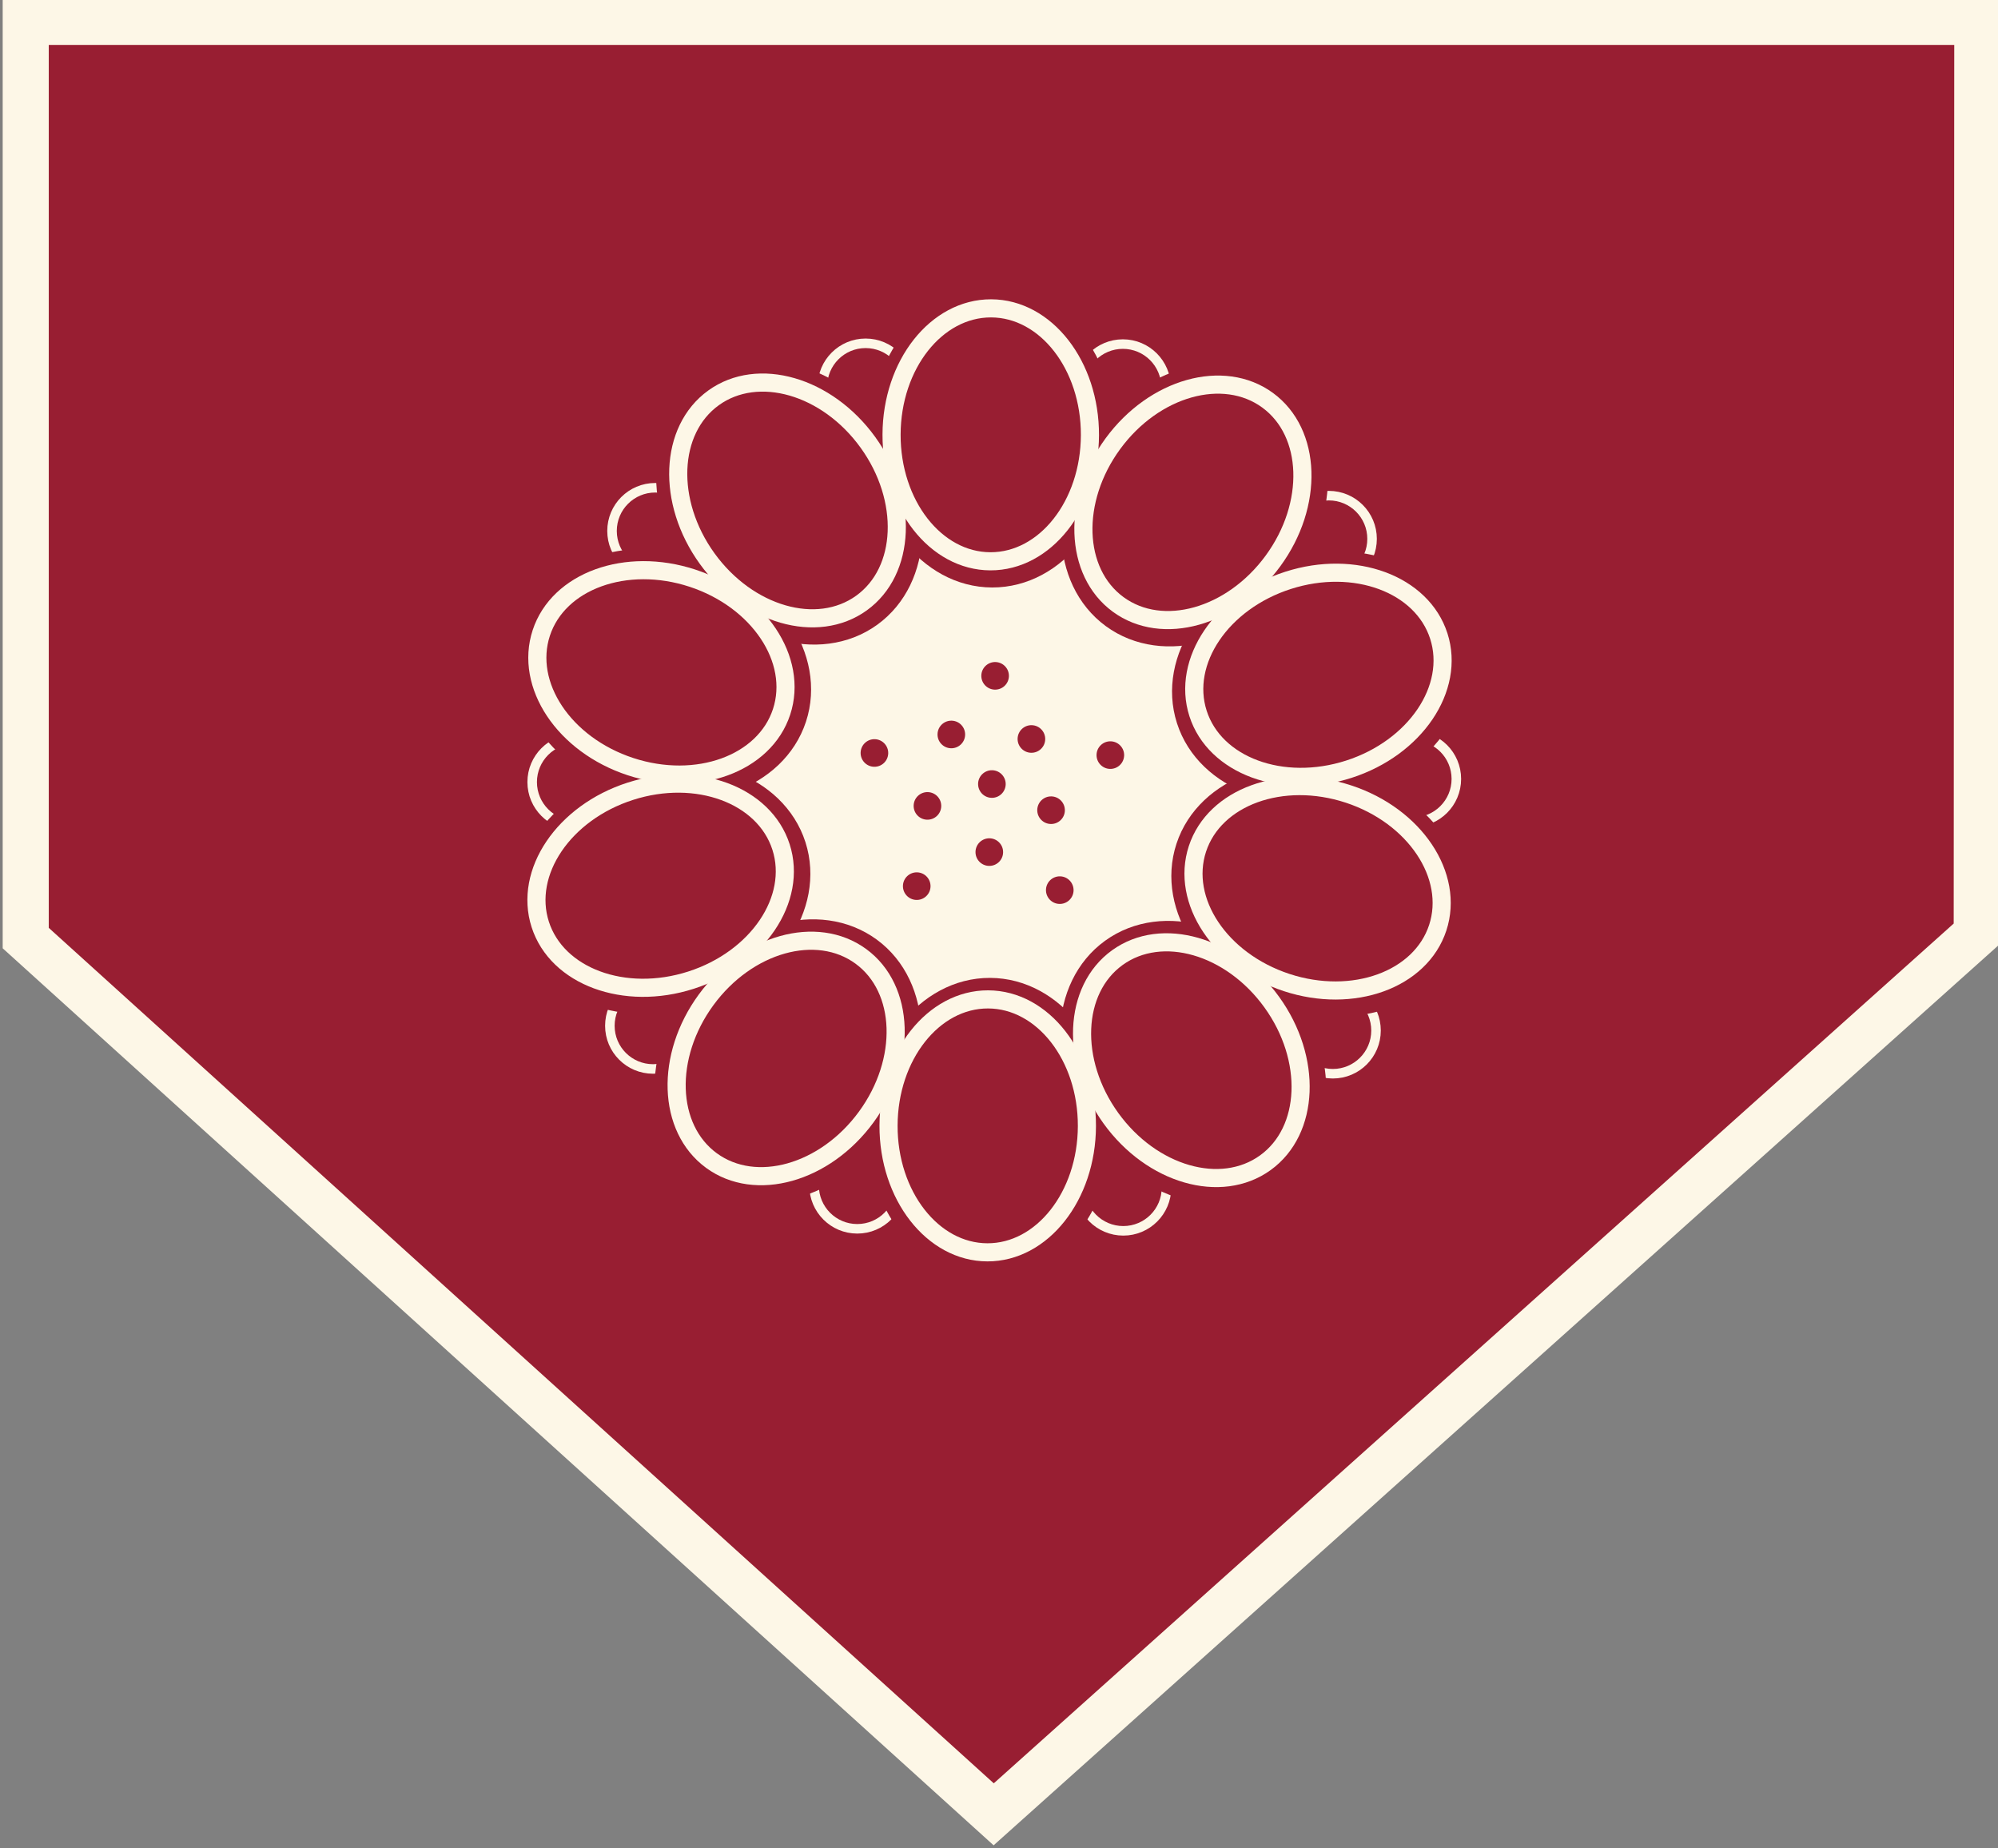 <?xml version="1.0" encoding="utf-8"?>
<!-- Generator: Adobe Illustrator 16.0.0, SVG Export Plug-In . SVG Version: 6.00 Build 0)  -->
<!DOCTYPE svg PUBLIC "-//W3C//DTD SVG 1.0//EN" "http://www.w3.org/TR/2001/REC-SVG-20010904/DTD/svg10.dtd">
<svg version="1.0" id="Layer_1" xmlns="http://www.w3.org/2000/svg" xmlns:xlink="http://www.w3.org/1999/xlink" x="0px" y="0px"
	 width="125.738px" height="116.301px" viewBox="0 0 125.738 116.301" enable-background="new 0 0 125.738 116.301"
	 xml:space="preserve">
<rect x="0" y="0" width="125.738" height="116.301" fill="#808080" stroke="none"/>
<polygon fill="#981E32" points="1.619,1.378 124.435,1.378 124.399,58.761 62.535,114.163 1.619,59.027 "/>
<g>
	<defs>
		<rect id="SVGID_1_" width="125.738" height="116.301"/>
	</defs>
	<clipPath id="SVGID_2_">
		<use xlink:href="#SVGID_1_"  overflow="visible"/>
	</clipPath>
	<polygon clip-path="url(#SVGID_2_)" fill="none" stroke="#FDF7E7" stroke-width="2.899" stroke-miterlimit="10" points="
		1.619,1.378 124.435,1.378 124.399,58.761 62.535,114.163 1.619,59.027 	"/>
	<path clip-path="url(#SVGID_2_)" fill="#FDF7E7" d="M72.007,37.175c6.574,5.361,7.558,15.037,2.197,21.611
		c-5.361,6.574-15.037,7.559-21.611,2.197c-6.574-5.361-7.558-15.037-2.197-21.611C55.757,32.798,65.433,31.814,72.007,37.175"/>
	<path clip-path="url(#SVGID_2_)" fill="#981E32" d="M43.952,33.365c0.024,1.501-1.174,2.738-2.675,2.761
		c-1.501,0.024-2.737-1.173-2.761-2.674c-0.024-1.502,1.173-2.738,2.675-2.762C42.692,30.666,43.928,31.864,43.952,33.365"/>
	
		<circle clip-path="url(#SVGID_2_)" fill="none" stroke="#FDF7E7" stroke-width="0.6" stroke-miterlimit="10" cx="41.234" cy="33.409" r="2.718"/>
	<path clip-path="url(#SVGID_2_)" fill="#981E32" d="M38.927,49.167c0.024,1.501-1.174,2.738-2.675,2.761
		c-1.501,0.024-2.737-1.173-2.761-2.674c-0.024-1.502,1.173-2.738,2.675-2.762C37.667,46.468,38.903,47.667,38.927,49.167"/>
	
		<circle clip-path="url(#SVGID_2_)" fill="none" stroke="#FDF7E7" stroke-width="0.6" stroke-miterlimit="10" cx="36.209" cy="49.211" r="2.718"/>
	<path clip-path="url(#SVGID_2_)" fill="#981E32" d="M43.816,64.502c0.024,1.501-1.174,2.738-2.675,2.761
		c-1.501,0.024-2.737-1.173-2.761-2.674c-0.024-1.502,1.173-2.737,2.675-2.762C42.557,61.803,43.792,63.001,43.816,64.502"/>
	
		<circle clip-path="url(#SVGID_2_)" fill="none" stroke="#FDF7E7" stroke-width="0.6" stroke-miterlimit="10" cx="41.098" cy="64.545" r="2.718"/>
	<path clip-path="url(#SVGID_2_)" fill="#981E32" d="M56.668,74.56c0.024,1.501-1.174,2.738-2.675,2.761
		c-1.501,0.024-2.737-1.173-2.761-2.674c-0.024-1.502,1.173-2.738,2.675-2.762C55.408,71.86,56.644,73.059,56.668,74.56"/>
	
		<circle clip-path="url(#SVGID_2_)" fill="none" stroke="#FDF7E7" stroke-width="0.6" stroke-miterlimit="10" cx="53.95" cy="74.603" r="2.718"/>
	<path clip-path="url(#SVGID_2_)" fill="#981E32" d="M73.409,74.686c0.023,1.501-1.175,2.738-2.676,2.761
		c-1.501,0.024-2.736-1.173-2.761-2.674c-0.023-1.502,1.173-2.738,2.675-2.762C72.148,71.986,73.385,73.185,73.409,74.686"/>
	
		<circle clip-path="url(#SVGID_2_)" fill="none" stroke="#FDF7E7" stroke-width="0.6" stroke-miterlimit="10" cx="70.691" cy="74.729" r="2.719"/>
	<path clip-path="url(#SVGID_2_)" fill="#981E32" d="M85.444,62.623c1.228,0.864,1.521,2.561,0.655,3.788
		c-0.865,1.227-2.561,1.521-3.788,0.655c-1.227-0.864-1.52-2.561-0.655-3.789C82.521,62.051,84.218,61.758,85.444,62.623"/>
	
		<circle clip-path="url(#SVGID_2_)" fill="none" stroke="#FDF7E7" stroke-width="0.6" stroke-miterlimit="10" cx="83.878" cy="64.845" r="2.718"/>
	<path clip-path="url(#SVGID_2_)" fill="#981E32" d="M90.498,46.792c1.228,0.865,1.521,2.561,0.655,3.788
		c-0.865,1.227-2.561,1.521-3.788,0.656c-1.227-0.865-1.52-2.561-0.654-3.789C87.575,46.22,89.271,45.927,90.498,46.792"/>
	
		<circle clip-path="url(#SVGID_2_)" fill="none" stroke="#FDF7E7" stroke-width="0.6" stroke-miterlimit="10" cx="88.932" cy="49.014" r="2.719"/>
	<path clip-path="url(#SVGID_2_)" fill="#981E32" d="M85.194,31.685c1.228,0.865,1.521,2.561,0.655,3.788
		c-0.865,1.227-2.562,1.521-3.788,0.656c-1.228-0.865-1.521-2.561-0.655-3.789C82.271,31.113,83.968,30.82,85.194,31.685"/>
	
		<circle clip-path="url(#SVGID_2_)" fill="none" stroke="#FDF7E7" stroke-width="0.6" stroke-miterlimit="10" cx="83.628" cy="33.907" r="2.719"/>
	<path clip-path="url(#SVGID_2_)" fill="#981E32" d="M72.23,22.148c1.227,0.865,1.521,2.561,0.654,3.788
		c-0.864,1.227-2.561,1.521-3.788,0.656c-1.227-0.865-1.52-2.561-0.654-3.789C69.307,21.576,71.003,21.283,72.23,22.148"/>
	
		<circle clip-path="url(#SVGID_2_)" fill="none" stroke="#FDF7E7" stroke-width="0.6" stroke-miterlimit="10" cx="70.664" cy="24.37" r="2.719"/>
	<path clip-path="url(#SVGID_2_)" fill="#981E32" d="M56.041,22.099c1.227,0.865,1.521,2.561,0.655,3.788
		c-0.865,1.227-2.561,1.521-3.788,0.656s-1.52-2.561-0.655-3.789C53.118,21.526,54.814,21.233,56.041,22.099"/>
	
		<circle clip-path="url(#SVGID_2_)" fill="none" stroke="#FDF7E7" stroke-width="0.6" stroke-miterlimit="10" cx="54.474" cy="24.321" r="2.719"/>
	<path clip-path="url(#SVGID_2_)" fill="#981E32" d="M68.692,27.557c-0.016,4.395-2.822,7.949-6.27,7.937
		c-3.448-0.011-6.23-3.584-6.215-7.98c0.015-4.395,2.822-7.949,6.269-7.937C65.924,19.589,68.707,23.162,68.692,27.557"/>
	
		<ellipse transform="matrix(1 0.003 -0.003 1 0.095 -0.215)" clip-path="url(#SVGID_2_)" fill="none" stroke="#981E32" stroke-width="3" stroke-miterlimit="10" cx="62.45" cy="27.535" rx="6.242" ry="7.959"/>
	<path clip-path="url(#SVGID_2_)" fill="#981E32" d="M54.734,27.988c2.571,3.565,2.39,8.09-0.406,10.106
		c-2.796,2.017-7.147,0.762-9.719-2.802c-2.571-3.565-2.389-8.09,0.407-10.107C47.811,23.168,52.163,24.423,54.734,27.988"/>
	
		<ellipse transform="matrix(0.811 -0.585 0.585 0.811 -9.123 35.041)" clip-path="url(#SVGID_2_)" fill="none" stroke="#981E32" stroke-width="3" stroke-miterlimit="10" cx="49.671" cy="31.64" rx="6.242" ry="7.958"/>
	<path clip-path="url(#SVGID_2_)" fill="#981E32" d="M43.694,36.541c4.176,1.372,6.688,5.14,5.612,8.415
		c-1.077,3.275-5.335,4.817-9.51,3.445c-4.176-1.373-6.688-5.14-5.612-8.415C35.262,36.711,39.519,35.169,43.694,36.541"/>
	
		<ellipse transform="matrix(0.312 -0.95 0.95 0.312 -11.637 68.868)" clip-path="url(#SVGID_2_)" fill="none" stroke="#981E32" stroke-width="3" stroke-miterlimit="10" cx="41.745" cy="42.471" rx="6.242" ry="7.959"/>
	<path clip-path="url(#SVGID_2_)" fill="#981E32" d="M39.791,49.949c4.185-1.344,8.432,0.227,9.486,3.51
		c1.054,3.282-1.484,7.032-5.669,8.375c-4.185,1.345-8.432-0.227-9.486-3.509C33.068,55.043,35.606,51.293,39.791,49.949"/>
	
		<ellipse transform="matrix(-0.306 -0.952 0.952 -0.306 1.234 112.684)" clip-path="url(#SVGID_2_)" fill="none" stroke="#981E32" stroke-width="3" stroke-miterlimit="10" cx="41.699" cy="55.892" rx="6.242" ry="7.958"/>
	<path clip-path="url(#SVGID_2_)" fill="#981E32" d="M44.514,63.091c2.596-3.547,6.955-4.771,9.737-2.736
		c2.782,2.036,2.934,6.562,0.338,10.108c-2.596,3.549-6.955,4.773-9.737,2.737C42.069,71.164,41.918,66.639,44.514,63.091"/>
	
		<ellipse transform="matrix(-0.807 -0.591 0.591 -0.807 50.109 149.929)" clip-path="url(#SVGID_2_)" fill="none" stroke="#981E32" stroke-width="3" stroke-miterlimit="10" cx="49.552" cy="66.777" rx="6.242" ry="7.958"/>
	<path clip-path="url(#SVGID_2_)" fill="#981E32" d="M56.06,70.947c0.015-4.396,2.822-7.949,6.269-7.938
		c3.448,0.012,6.229,3.584,6.215,7.979s-2.822,7.95-6.269,7.938C58.828,78.915,56.045,75.342,56.06,70.947"/>
	
		<ellipse transform="matrix(-1 -0.003 0.003 -1 124.365 142.146)" clip-path="url(#SVGID_2_)" fill="none" stroke="#981E32" stroke-width="3" stroke-miterlimit="10" cx="62.302" cy="70.968" rx="6.242" ry="7.959"/>
	<path clip-path="url(#SVGID_2_)" fill="#981E32" d="M70.019,70.516c-2.571-3.564-2.391-8.09,0.405-10.105
		c2.797-2.017,7.147-0.762,9.72,2.802c2.57,3.565,2.389,8.09-0.407,10.107C76.941,75.336,72.589,74.081,70.019,70.516"/>
	
		<ellipse transform="matrix(-0.811 0.585 -0.585 -0.811 175.09 77.167)" clip-path="url(#SVGID_2_)" fill="none" stroke="#981E32" stroke-width="3" stroke-miterlimit="10" cx="75.081" cy="66.864" rx="6.242" ry="7.959"/>
	<path clip-path="url(#SVGID_2_)" fill="#981E32" d="M81.058,61.963c-4.176-1.372-6.688-5.14-5.612-8.415
		c1.077-3.275,5.335-4.817,9.51-3.445c4.177,1.373,6.688,5.14,5.612,8.415C89.49,61.793,85.233,63.335,81.058,61.963"/>
	
		<ellipse transform="matrix(-0.312 0.95 -0.95 -0.312 162.153 -5.331)" clip-path="url(#SVGID_2_)" fill="none" stroke="#981E32" stroke-width="3" stroke-miterlimit="10" cx="83.006" cy="56.033" rx="6.242" ry="7.959"/>
	<path clip-path="url(#SVGID_2_)" fill="#981E32" d="M84.961,48.555c-4.185,1.344-8.432-0.227-9.486-3.51
		c-1.054-3.282,1.484-7.032,5.669-8.376c4.186-1.344,8.433,0.227,9.486,3.509C91.684,43.46,89.146,47.21,84.961,48.555"/>
	
		<ellipse transform="matrix(0.306 0.952 -0.952 0.306 98.227 -49.492)" clip-path="url(#SVGID_2_)" fill="none" stroke="#981E32" stroke-width="3" stroke-miterlimit="10" cx="83.052" cy="42.612" rx="6.242" ry="7.959"/>
	<path clip-path="url(#SVGID_2_)" fill="#981E32" d="M80.238,35.413c-2.597,3.547-6.955,4.772-9.737,2.737
		c-2.782-2.036-2.935-6.562-0.338-10.109c2.596-3.548,6.955-4.773,9.736-2.737C82.683,27.34,82.834,31.866,80.238,35.413"/>
	
		<ellipse transform="matrix(0.807 0.591 -0.591 0.807 33.244 -38.283)" clip-path="url(#SVGID_2_)" fill="none" stroke="#981E32" stroke-width="3" stroke-miterlimit="10" cx="75.201" cy="31.727" rx="6.242" ry="7.959"/>
	<path clip-path="url(#SVGID_2_)" fill="#981E32" d="M68.582,27.404c-0.016,4.395-2.822,7.949-6.27,7.937
		c-3.448-0.011-6.229-3.584-6.215-7.979c0.015-4.396,2.822-7.95,6.27-7.938C65.813,19.436,68.597,23.009,68.582,27.404"/>
	
		<ellipse transform="matrix(1 0.003 -0.003 1 0.092 -0.209)" clip-path="url(#SVGID_2_)" fill="none" stroke="#FDF7E7" stroke-width="1.14" stroke-miterlimit="10" cx="62.34" cy="27.383" rx="6.242" ry="7.958"/>
	<path clip-path="url(#SVGID_2_)" fill="#981E32" d="M54.624,27.835c2.571,3.565,2.39,8.09-0.406,10.106
		c-2.796,2.017-7.147,0.762-9.719-2.802c-2.571-3.565-2.389-8.09,0.407-10.107C47.701,23.015,52.053,24.27,54.624,27.835"/>
	
		<ellipse transform="matrix(0.811 -0.585 0.585 0.811 -9.054 34.947)" clip-path="url(#SVGID_2_)" fill="none" stroke="#FDF7E7" stroke-width="1.14" stroke-miterlimit="10" cx="49.561" cy="31.487" rx="6.242" ry="7.959"/>
	<path clip-path="url(#SVGID_2_)" fill="#981E32" d="M43.584,36.388c4.176,1.372,6.688,5.14,5.612,8.415
		c-1.077,3.275-5.335,4.817-9.51,3.445c-4.176-1.373-6.688-5.14-5.612-8.415C35.151,36.558,39.408,35.016,43.584,36.388"/>
	
		<ellipse transform="matrix(0.312 -0.95 0.95 0.312 -11.567 68.659)" clip-path="url(#SVGID_2_)" fill="none" stroke="#FDF7E7" stroke-width="1.14" stroke-miterlimit="10" cx="41.635" cy="42.318" rx="6.242" ry="7.959"/>
	<path clip-path="url(#SVGID_2_)" fill="#981E32" d="M39.681,49.796c4.185-1.344,8.432,0.227,9.486,3.51
		c1.054,3.282-1.484,7.032-5.669,8.376s-8.432-0.227-9.486-3.509C32.958,54.891,35.496,51.141,39.681,49.796"/>
	
		<ellipse transform="matrix(-0.306 -0.952 0.952 -0.306 1.237 112.381)" clip-path="url(#SVGID_2_)" fill="none" stroke="#FDF7E7" stroke-width="1.14" stroke-miterlimit="10" cx="41.589" cy="55.74" rx="6.242" ry="7.959"/>
	<path clip-path="url(#SVGID_2_)" fill="#981E32" d="M44.404,62.938c2.596-3.547,6.955-4.772,9.737-2.737
		c2.782,2.036,2.934,6.562,0.338,10.109c-2.596,3.548-6.955,4.773-9.737,2.737C41.959,71.012,41.808,66.485,44.404,62.938"/>
	
		<ellipse transform="matrix(-0.807 -0.591 0.591 -0.807 49.998 149.588)" clip-path="url(#SVGID_2_)" fill="none" stroke="#FDF7E7" stroke-width="1.14" stroke-miterlimit="10" cx="49.442" cy="66.625" rx="6.242" ry="7.959"/>
	<path clip-path="url(#SVGID_2_)" fill="#981E32" d="M55.95,70.794c0.015-4.395,2.822-7.948,6.269-7.937
		c3.448,0.011,6.23,3.584,6.215,7.979c-0.015,4.396-2.821,7.949-6.269,7.938S55.935,75.189,55.95,70.794"/>
	
		<ellipse transform="matrix(-1 -0.003 0.003 -1 124.139 141.845)" clip-path="url(#SVGID_2_)" fill="none" stroke="#FDF7E7" stroke-width="1.14" stroke-miterlimit="10" cx="62.192" cy="70.815" rx="6.242" ry="7.958"/>
	<path clip-path="url(#SVGID_2_)" fill="#981E32" d="M69.908,70.363c-2.571-3.564-2.39-8.09,0.406-10.105
		c2.796-2.017,7.146-0.763,9.719,2.802c2.571,3.564,2.389,8.09-0.407,10.106C76.831,75.184,72.479,73.929,69.908,70.363"/>
	
		<ellipse transform="matrix(-0.811 0.585 -0.585 -0.811 174.801 76.955)" clip-path="url(#SVGID_2_)" fill="none" stroke="#FDF7E7" stroke-width="1.14" stroke-miterlimit="10" cx="74.971" cy="66.711" rx="6.242" ry="7.958"/>
	<path clip-path="url(#SVGID_2_)" fill="#981E32" d="M80.947,61.811c-4.176-1.372-6.688-5.14-5.612-8.415
		c1.077-3.275,5.335-4.817,9.511-3.445c4.176,1.373,6.688,5.14,5.611,8.415C89.381,61.641,85.123,63.183,80.947,61.811"/>
	
		<ellipse transform="matrix(-0.312 0.95 -0.95 -0.312 161.868 -5.422)" clip-path="url(#SVGID_2_)" fill="none" stroke="#FDF7E7" stroke-width="1.14" stroke-miterlimit="10" cx="82.896" cy="55.88" rx="6.242" ry="7.959"/>
	<path clip-path="url(#SVGID_2_)" fill="#981E32" d="M84.851,48.402c-4.185,1.344-8.432-0.227-9.485-3.51
		c-1.055-3.282,1.483-7.032,5.669-8.376c4.185-1.344,8.432,0.227,9.485,3.509C91.574,43.308,89.036,47.058,84.851,48.402"/>
	
		<ellipse transform="matrix(0.306 0.952 -0.952 0.306 98.012 -49.493)" clip-path="url(#SVGID_2_)" fill="none" stroke="#FDF7E7" stroke-width="1.14" stroke-miterlimit="10" cx="82.942" cy="42.459" rx="6.242" ry="7.958"/>
	<path clip-path="url(#SVGID_2_)" fill="#981E32" d="M80.128,35.26c-2.597,3.547-6.955,4.772-9.737,2.737
		c-2.782-2.036-2.934-6.562-0.338-10.109c2.596-3.548,6.955-4.773,9.737-2.737C82.572,27.187,82.724,31.713,80.128,35.26"/>
	
		<ellipse transform="matrix(0.807 0.591 -0.591 0.807 33.135 -38.249)" clip-path="url(#SVGID_2_)" fill="none" stroke="#FDF7E7" stroke-width="1.14" stroke-miterlimit="10" cx="75.09" cy="31.574" rx="6.242" ry="7.959"/>
	<path clip-path="url(#SVGID_2_)" fill="#981E32" d="M55.897,47.408c-0.015,0.479-0.416,0.856-0.896,0.84
		c-0.479-0.015-0.855-0.416-0.84-0.895c0.015-0.48,0.416-0.856,0.896-0.841C55.536,46.528,55.912,46.929,55.897,47.408"/>
	<path clip-path="url(#SVGID_2_)" fill="#981E32" d="M60.737,46.243c-0.015,0.479-0.416,0.856-0.896,0.84
		c-0.479-0.015-0.855-0.416-0.84-0.895c0.015-0.48,0.416-0.856,0.896-0.841C60.376,45.363,60.752,45.764,60.737,46.243"/>
	<path clip-path="url(#SVGID_2_)" fill="#981E32" d="M63.493,42.554c-0.016,0.479-0.416,0.856-0.896,0.84
		c-0.479-0.015-0.855-0.416-0.84-0.895c0.015-0.48,0.416-0.856,0.896-0.841C63.132,41.674,63.508,42.075,63.493,42.554"/>
	<path clip-path="url(#SVGID_2_)" fill="#981E32" d="M65.777,46.527c-0.015,0.479-0.416,0.856-0.896,0.84
		c-0.479-0.015-0.855-0.416-0.841-0.895c0.016-0.48,0.416-0.856,0.896-0.841C65.416,45.647,65.793,46.048,65.777,46.527"/>
	<path clip-path="url(#SVGID_2_)" fill="#981E32" d="M70.744,47.542c-0.016,0.479-0.416,0.856-0.896,0.84
		c-0.479-0.015-0.854-0.416-0.84-0.895c0.016-0.48,0.416-0.856,0.896-0.841C70.383,46.663,70.759,47.063,70.744,47.542"/>
	<path clip-path="url(#SVGID_2_)" fill="#981E32" d="M67.014,51.008c-0.015,0.479-0.416,0.856-0.896,0.84
		c-0.479-0.015-0.855-0.416-0.841-0.895c0.016-0.48,0.416-0.856,0.896-0.841C66.652,50.127,67.028,50.529,67.014,51.008"/>
	<path clip-path="url(#SVGID_2_)" fill="#981E32" d="M59.234,50.738c-0.015,0.479-0.416,0.856-0.896,0.84
		c-0.479-0.015-0.855-0.416-0.84-0.895c0.015-0.48,0.416-0.856,0.896-0.841C58.874,49.858,59.25,50.259,59.234,50.738"/>
	<path clip-path="url(#SVGID_2_)" fill="#981E32" d="M58.56,55.787c-0.015,0.479-0.416,0.856-0.896,0.84
		c-0.479-0.015-0.855-0.416-0.84-0.895c0.015-0.48,0.416-0.856,0.896-0.841C58.199,54.907,58.575,55.308,58.56,55.787"/>
	<path clip-path="url(#SVGID_2_)" fill="#981E32" d="M67.562,56.038c-0.015,0.479-0.416,0.856-0.896,0.84
		c-0.479-0.015-0.855-0.416-0.841-0.895c0.016-0.48,0.416-0.856,0.896-0.841C67.2,55.158,67.576,55.559,67.562,56.038"/>
	<path clip-path="url(#SVGID_2_)" fill="#981E32" d="M63.127,53.645c-0.015,0.479-0.416,0.856-0.896,0.84
		c-0.479-0.015-0.855-0.416-0.84-0.895c0.015-0.48,0.416-0.856,0.896-0.841C62.766,52.765,63.143,53.166,63.127,53.645"/>
	<path clip-path="url(#SVGID_2_)" fill="#981E32" d="M63.29,49.362c-0.016,0.479-0.416,0.856-0.896,0.84
		c-0.479-0.015-0.854-0.416-0.84-0.895c0.015-0.48,0.416-0.856,0.896-0.841C62.929,48.482,63.305,48.883,63.29,49.362"/>
</g>
</svg>
